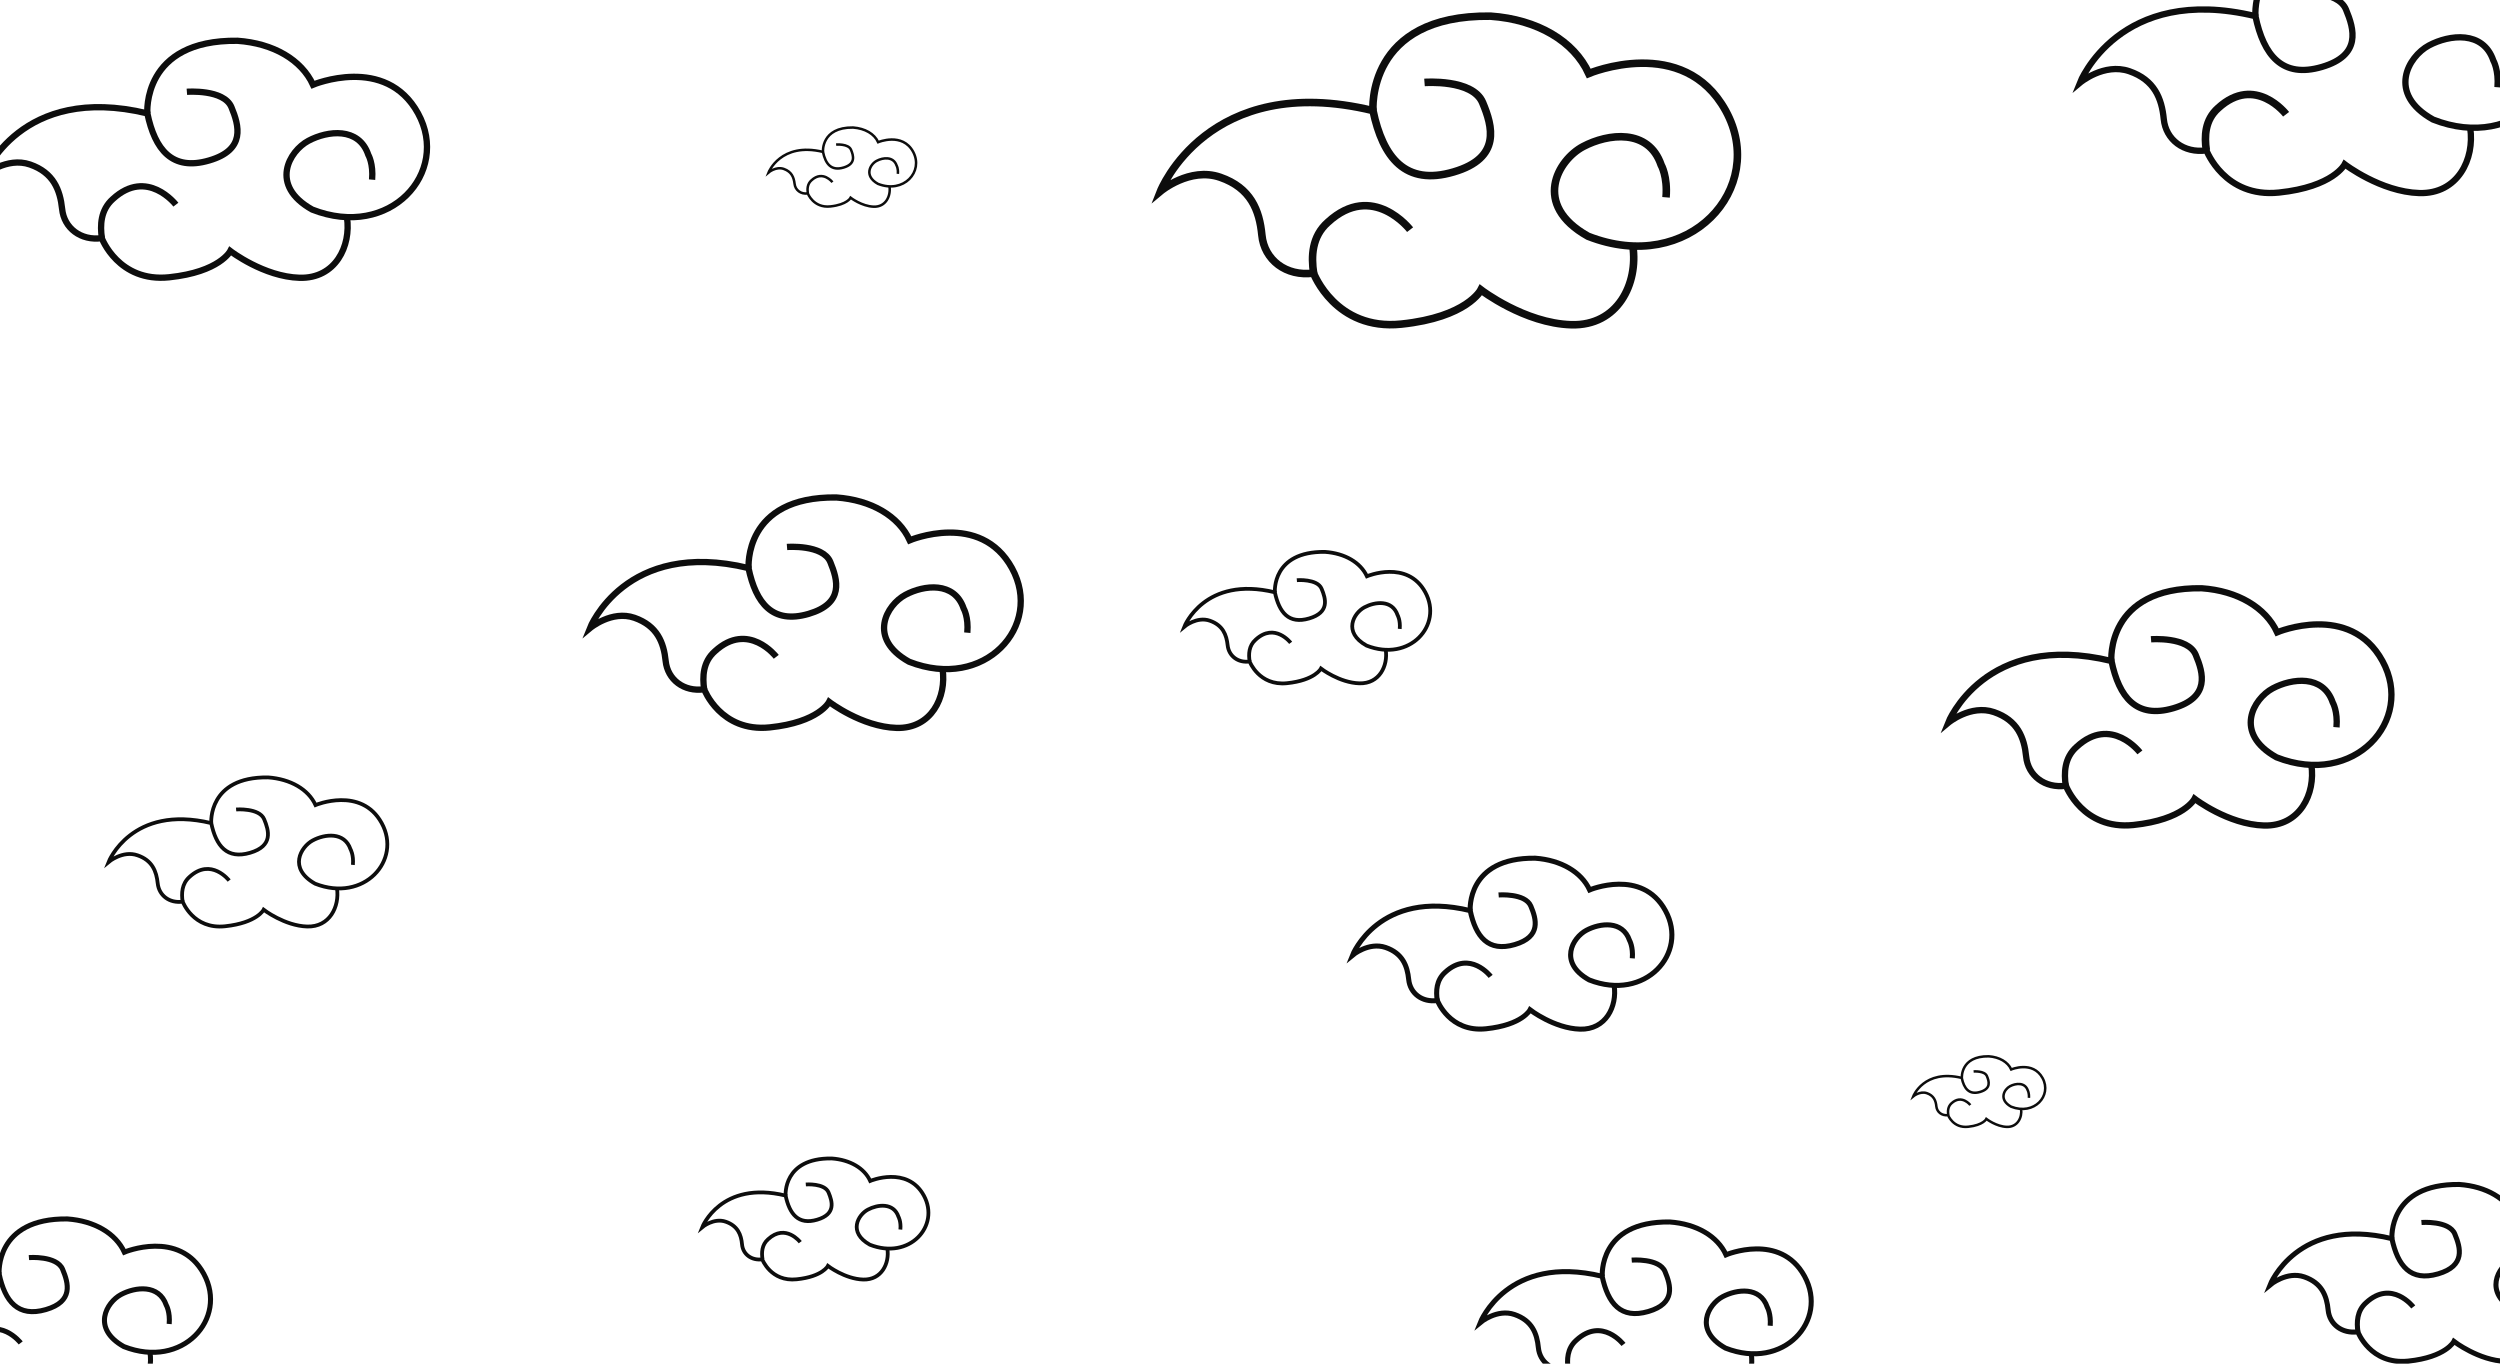 <?xml version="1.0" encoding="utf-8"?>
<!-- Generator: Adobe Illustrator 26.4.1, SVG Export Plug-In . SVG Version: 6.00 Build 0)  -->
<svg version="1.1" id="Layer_1" xmlns:svgjs="http://svgjs.com/svgjs"
	 xmlns="http://www.w3.org/2000/svg" xmlns:xlink="http://www.w3.org/1999/xlink" x="0px" y="0px" viewBox="0 0 1980 1080"
	 style="enable-background:new 0 0 1980 1080;" xml:space="preserve">
<style type="text/css">
	.st0{fill:none;stroke:#0D0D0D;stroke-width:5;stroke-miterlimit:10;}
	.st1{fill:none;stroke:#0D0D0D;stroke-width:3;stroke-miterlimit:10;}
	.st2{fill:none;stroke:#0D0D0D;stroke-width:6;stroke-miterlimit:10;}
	.st3{fill:none;stroke:#0D0D0D;stroke-width:2;stroke-miterlimit:10;}
	.st4{fill:none;stroke:#0D0D0D;stroke-width:4;stroke-miterlimit:10;}
</style>
<path class="st0" d="M623.3,433.2c0,0,28.5-2.2,34.3,11.9s11.3,32.7-17.2,41.1c-28.5,8.3-41.7-8.3-47.6-36.3
	c-97.6-23.6-125.6,47.6-125.6,47.6s17.3-14.5,35.3-8.2c18,6.3,23.2,19.5,24.7,34.2c1.5,14.7,14.4,24.7,30.5,22.4
	c0,0,12.9,34.2,51.9,30.2c39-4,47.1-20.2,47.1-20.2s25.8,19.8,53.4,20.6s39.7-24.4,36.4-46.6"/>
<path class="st0" d="M592.9,449.9c0,0-4.3-56.9,69.5-55.9c27.7,2,49.3,14.7,58.1,33.9c0,0,55.9-23.6,81,22.1s-21.6,97.6-81.5,74.1
	c-33.4-18.6-17.7-45.1-2.9-53c14.7-7.9,38.8-10.8,46.1,10.8c0,0,4,6.8,2.9,19.2"/>
<path class="st0" d="M614.8,520.2c0,0-22.1-28.7-48.6-4.4c-9.6,8.5-9.9,20.2-8.5,30.2"/>
<path class="st1" d="M1027.1,459.5c0,0,16.3-1.3,19.6,6.8c3.4,8.1,6.4,18.7-9.8,23.5c-16.3,4.8-23.8-4.8-27.2-20.7
	c-55.8-13.5-71.7,27.2-71.7,27.2s9.9-8.3,20.2-4.7c10.3,3.6,13.2,11.1,14.1,19.5s8.2,14.1,17.4,12.8c0,0,7.4,19.5,29.6,17.2
	s26.9-11.6,26.9-11.6s14.7,11.3,30.5,11.7s22.7-13.9,20.8-26.6"/>
<path class="st1" d="M1009.7,469c0,0-2.5-32.5,39.7-31.9c15.8,1.1,28.1,8.4,33.2,19.3c0,0,31.9-13.5,46.2,12.6
	c14.3,26.1-12.3,55.8-46.5,42.3c-19.1-10.6-10.1-25.8-1.7-30.3c8.4-4.5,22.1-6.2,26.3,6.2c0,0,2.3,3.9,1.7,10.9"/>
<path class="st1" d="M1022.2,509.1c0,0-12.6-16.4-27.7-2.5c-5.5,4.8-5.7,11.6-4.8,17.2"/>
<path class="st2" d="M1128.2,65.3c0,0,38.1-2.9,46,15.9s15.1,43.9-23,55c-38.1,11.2-55.9-11.2-63.8-48.6
	c-130.8-31.6-168.3,63.8-168.3,63.8s23.2-19.4,47.3-11c24.2,8.4,31.1,26.1,33,45.8s19.2,33,40.9,30.1c0,0,17.3,45.8,69.5,40.4
	s63.1-27.1,63.1-27.1s34.5,26.5,71.5,27.6s53.2-32.7,48.8-62.4"/>
<path class="st2" d="M1087.4,87.7c0,0-5.8-76.2,93.1-74.9c37.1,2.6,66,19.7,77.8,45.4c0,0,74.9-31.6,108.5,29.6
	c33.5,61.1-28.9,130.8-109.1,99.3c-44.7-25-23.7-60.5-3.9-71s51.9-14.5,61.8,14.5c0,0,5.3,9.2,3.9,25.7"/>
<path class="st2" d="M1116.8,181.9c0,0-29.6-38.5-65.1-5.9c-12.8,11.3-13.3,27.1-11.3,40.4"/>
<path class="st3" d="M662.2,114.5c0,0,9.8-0.8,11.8,4.1c2,4.8,3.9,11.2-5.9,14.1c-9.8,2.9-14.3-2.9-16.3-12.4
	c-33.5-8.1-43.1,16.3-43.1,16.3s5.9-5,12.1-2.8s7.9,6.7,8.5,11.7c0.5,5,4.9,8.5,10.5,7.7c0,0,4.4,11.7,17.8,10.3
	c13.4-1.4,16.1-6.9,16.1-6.9s8.8,6.8,18.3,7.1c9.5,0.3,13.6-8.4,12.5-16"/>
<path class="st3" d="M651.8,120.2c0,0-1.5-19.5,23.8-19.2c9.5,0.7,16.9,5,19.9,11.6c0,0,19.2-8.1,27.7,7.6s-7.4,33.5-27.9,25.4
	c-11.4-6.4-6.1-15.5-1-18.2c5-2.7,13.3-3.7,15.8,3.7c0,0,1.4,2.3,1,6.6"/>
<path class="st3" d="M659.3,144.3c0,0-7.6-9.8-16.6-1.5c-3.3,2.9-3.4,6.9-2.9,10.3"/>
<path class="st0" d="M148,72.7c0,0,29.3-2.3,35.3,12.2s11.6,33.7-17.7,42.2c-29.3,8.6-42.9-8.6-48.9-37.3
	C16.3,65.6-12.5,138.8-12.5,138.8s17.8-14.9,36.3-8.5c18.5,6.4,23.8,20.1,25.4,35.2c1.5,15.1,14.8,25.4,31.4,23.1
	c0,0,13.2,35.2,53.4,31c40.1-4.2,48.4-20.8,48.4-20.8s26.5,20.4,54.9,21.2s40.9-25.1,37.5-47.9"/>
<path class="st0" d="M116.7,89.8c0,0-4.5-58.5,71.4-57.5c28.5,2,50.7,15.1,59.8,34.8c0,0,57.5-24.2,83.2,22.7
	c25.7,46.9-22.2,100.4-83.8,76.2c-34.3-19.2-18.2-46.4-3-54.5s39.9-11.1,47.4,11.1c0,0,4.1,7,3,19.7"/>
<path class="st0" d="M139.3,162.1c0,0-22.7-29.5-49.9-4.5c-9.8,8.7-10.2,20.8-8.7,31"/>
<path class="st1" d="M187,641.1c0,0,18.4-1.4,22.2,7.7s7.3,21.2-11.1,26.6s-27-5.4-30.8-23.5C104.1,636.7,86,682.7,86,682.7
	s11.2-9.4,22.9-5.3c11.7,4,15,12.6,16,22.2s9.3,16,19.8,14.5c0,0,8.3,22.2,33.6,19.5s30.5-13.1,30.5-13.1s16.7,12.8,34.5,13.3
	s25.7-15.8,23.6-30.2"/>
<path class="st1" d="M167.3,651.9c0,0-2.8-36.8,45-36.2c17.9,1.3,31.9,9.5,37.6,21.9c0,0,36.2-15.2,52.4,14.3
	c16.2,29.5-14,63.2-52.7,48c-21.6-12.1-11.4-29.2-1.9-34.3c9.5-5.1,25.1-7,29.9,7c0,0,2.6,4.4,1.9,12.4"/>
<path class="st1" d="M181.5,697.4c0,0-14.3-18.6-31.4-2.9c-6.2,5.5-6.4,13.1-5.5,19.5"/>
<path class="st4" d="M22.9,996c0,0,22.1-1.7,26.7,9.3s8.8,25.5-13.3,31.9s-32.4-6.5-37-28.2c-75.9-18.3-97.6,37-97.6,37
	s13.4-11.3,27.5-6.4c14,4.9,18,15.2,19.2,26.6s11.2,19.2,23.7,17.4c0,0,10,26.6,40.3,23.5c30.3-3.1,36.6-15.7,36.6-15.7
	s20,15.4,41.5,16c21.5,0.6,30.9-19,28.3-36.2"/>
<path class="st4" d="M-0.7,1008.9c0,0-3.4-44.2,54-43.5c21.5,1.5,38.3,11.4,45.2,26.3c0,0,43.5-18.3,62.9,17.2s-16.8,75.9-63.3,57.6
	c-25.9-14.5-13.7-35.1-2.3-41.2c11.4-6.1,30.1-8.4,35.9,8.4c0,0,3.1,5.3,2.3,14.9"/>
<path class="st4" d="M16.4,1063.6c0,0-17.2-22.3-37.8-3.4c-7.4,6.6-7.7,15.7-6.6,23.5"/>
<path class="st1" d="M638.2,938.1c0,0,14.9-1.2,18,6.3c3.1,7.4,5.9,17.2-9,21.6c-14.9,4.4-21.9-4.4-25-19.1c-51.3-12.4-66,25-66,25
	s9.1-7.6,18.6-4.3c9.5,3.3,12.2,10.2,12.9,18s7.5,12.9,16,11.8c0,0,6.8,18,27.3,15.8c20.5-2.1,24.7-10.6,24.7-10.6
	s13.5,10.4,28,10.8c14.5,0.4,20.9-12.8,19.1-24.5"/>
<path class="st1" d="M622.2,946.9c0,0-2.3-29.9,36.5-29.4c14.5,1,25.9,7.7,30.5,17.8c0,0,29.4-12.4,42.5,11.6
	c13.1,24-11.3,51.3-42.8,38.9c-17.5-9.8-9.3-23.7-1.5-27.8c7.7-4.1,20.4-5.7,24.2,5.7c0,0,2.1,3.6,1.5,10.1"/>
<path class="st1" d="M633.8,983.8c0,0-11.6-15.1-25.5-2.3c-5,4.4-5.2,10.6-4.4,15.8"/>
<path class="st4" d="M1186.9,708.8c0,0,21.1-1.6,25.5,8.8s8.4,24.3-12.7,30.5s-30.9-6.2-35.3-26.9c-72.4-17.5-93.2,35.3-93.2,35.3
	s12.8-10.7,26.2-6.1c13.4,4.6,17.2,14.5,18.3,25.4c1.1,10.9,10.6,18.3,22.7,16.6c0,0,9.6,25.4,38.5,22.4s34.9-15,34.9-15
	s19.1,14.7,39.6,15.3c20.5,0.6,29.5-18.1,27-34.6"/>
<path class="st4" d="M1164.4,721.2c0,0-3.2-42.2,51.5-41.5c20.5,1.5,36.5,10.9,43.1,25.1c0,0,41.5-17.5,60,16.4
	c18.6,33.8-16,72.4-60.4,54.9c-24.7-13.8-13.1-33.5-2.2-39.3c10.9-5.8,28.7-8,34.2,8c0,0,2.9,5.1,2.2,14.2"/>
<path class="st4" d="M1180.6,773.3c0,0-16.4-21.3-36-3.3c-7.1,6.3-7.4,15-6.3,22.4"/>
<path class="st4" d="M1292.3,998c0,0,21.9-1.7,26.4,9.1c4.5,10.8,8.7,25.2-13.2,31.6c-21.9,6.4-32-6.4-36.6-27.9
	c-75-18.1-96.5,36.6-96.5,36.6s13.3-11.1,27.1-6.3c13.9,4.8,17.8,15,18.9,26.3c1.1,11.3,11,18.9,23.5,17.2c0,0,9.9,26.3,39.9,23.2
	c30-3.1,36.2-15.6,36.2-15.6s19.8,15.2,41,15.8c21.2,0.6,30.5-18.8,28-35.8"/>
<path class="st4" d="M1269,1010.8c0,0-3.3-43.7,53.4-43c21.3,1.5,37.9,11.3,44.6,26c0,0,43-18.1,62.2,17s-16.6,75-62.6,56.9
	c-25.6-14.3-13.6-34.7-2.3-40.7c11.3-6,29.8-8.3,35.4,8.3c0,0,3,5.3,2.3,14.7"/>
<path class="st4" d="M1285.8,1064.8c0,0-17-22.1-37.3-3.4c-7.4,6.5-7.6,15.6-6.5,23.2"/>
<path class="st4" d="M1917.8,968.2c0,0,21.9-1.7,26.4,9.1c4.5,10.8,8.7,25.2-13.2,31.6c-21.9,6.4-32-6.4-36.6-27.9
	c-75-18.1-96.5,36.6-96.5,36.6s13.3-11.1,27.1-6.3c13.9,4.8,17.8,15,18.9,26.3c1.1,11.3,11,18.9,23.5,17.2c0,0,9.9,26.3,39.9,23.2
	s36.2-15.6,36.2-15.6s19.8,15.2,41,15.8c21.2,0.6,30.5-18.8,28-35.8"/>
<path class="st4" d="M1894.4,981.1c0,0-3.3-43.7,53.4-43c21.3,1.5,37.9,11.3,44.6,26c0,0,43-18.1,62.2,17
	c19.2,35.1-16.6,75-62.6,56.9c-25.6-14.3-13.6-34.7-2.3-40.7c11.3-6,29.8-8.3,35.4,8.3c0,0,3,5.3,2.3,14.7"/>
<path class="st4" d="M1911.3,1035.1c0,0-17-22.1-37.3-3.4c-7.4,6.5-7.6,15.6-6.5,23.2"/>
<path class="st0" d="M1703.6,506.3c0,0,29.3-2.3,35.4,12.3c6.1,14.5,11.6,33.7-17.7,42.3s-43-8.6-49-37.4
	c-100.6-24.3-129.4,49-129.4,49s17.8-14.9,36.4-8.5c18.6,6.4,23.9,20.1,25.4,35.2s14.8,25.4,31.5,23.1c0,0,13.3,35.2,53.4,31.1
	c40.2-4.2,48.5-20.8,48.5-20.8s26.5,20.4,55,21.2c28.4,0.8,40.9-25.2,37.5-48"/>
<path class="st0" d="M1672.2,523.5c0,0-4.5-58.6,71.5-57.6c28.5,2,50.7,15.2,59.8,34.9c0,0,57.6-24.3,83.4,22.7
	s-22.2,100.6-83.9,76.3c-34.4-19.2-18.2-46.5-3-54.6c15.2-8.1,39.9-11.1,47.5,11.1c0,0,4.1,7,3,19.7"/>
<path class="st0" d="M1694.8,595.9c0,0-22.7-29.6-50-4.5c-9.9,8.7-10.2,20.8-8.7,31.1"/>
<path class="st3" d="M1563.1,848.6c0,0,8.7-0.7,10.5,3.6c1.8,4.3,3.5,10-5.3,12.6c-8.7,2.6-12.8-2.6-14.6-11.1
	c-29.9-7.2-38.4,14.6-38.4,14.6s5.3-4.4,10.8-2.5s7.1,6,7.5,10.5c0.5,4.5,4.4,7.5,9.3,6.9c0,0,3.9,10.5,15.9,9.2s14.4-6.2,14.4-6.2
	s7.9,6.1,16.3,6.3c8.4,0.2,12.2-7.5,11.2-14.3"/>
<path class="st3" d="M1553.8,853.7c0,0-1.3-17.4,21.3-17.1c8.5,0.6,15.1,4.5,17.8,10.4c0,0,17.1-7.2,24.8,6.8
	c7.7,14-6.6,29.9-24.9,22.7c-10.2-5.7-5.4-13.8-0.9-16.2c4.5-2.4,11.9-3.3,14.1,3.3c0,0,1.2,2.1,0.9,5.9"/>
<path class="st3" d="M1560.5,875.2c0,0-6.8-8.8-14.9-1.4c-2.9,2.6-3,6.2-2.6,9.2"/>
<path class="st0" d="M1820-5.7c0,0,31.5-2.4,38,13.2s12.5,36.2-19,45.5s-46.2-9.2-52.7-40.2c-108.1-26.1-139,52.7-139,52.7
	s19.1-16,39.1-9.1c20,6.9,25.7,21.6,27.3,37.9c1.6,16.3,15.9,27.3,33.8,24.8c0,0,14.3,37.9,57.4,33.4c43.2-4.5,52.1-22.4,52.1-22.4
	s28.5,21.9,59.1,22.8c30.5,0.9,44-27,40.3-51.6"/>
<path class="st0" d="M1786.3,12.7c0,0-4.8-63,76.9-61.9c30.6,2.2,54.5,16.3,64.3,37.5c0,0,61.9-26.1,89.6,24.4s-23.9,108.1-90.1,82
	c-36.9-20.6-19.6-50-3.3-58.7s42.9-11.9,51,11.9c0,0,4.4,7.6,3.3,21.2"/>
<path class="st2" d="M1810.6,90.5c0,0-24.4-31.8-53.8-4.9c-10.6,9.4-11,22.4-9.4,33.4"/>
</svg>
